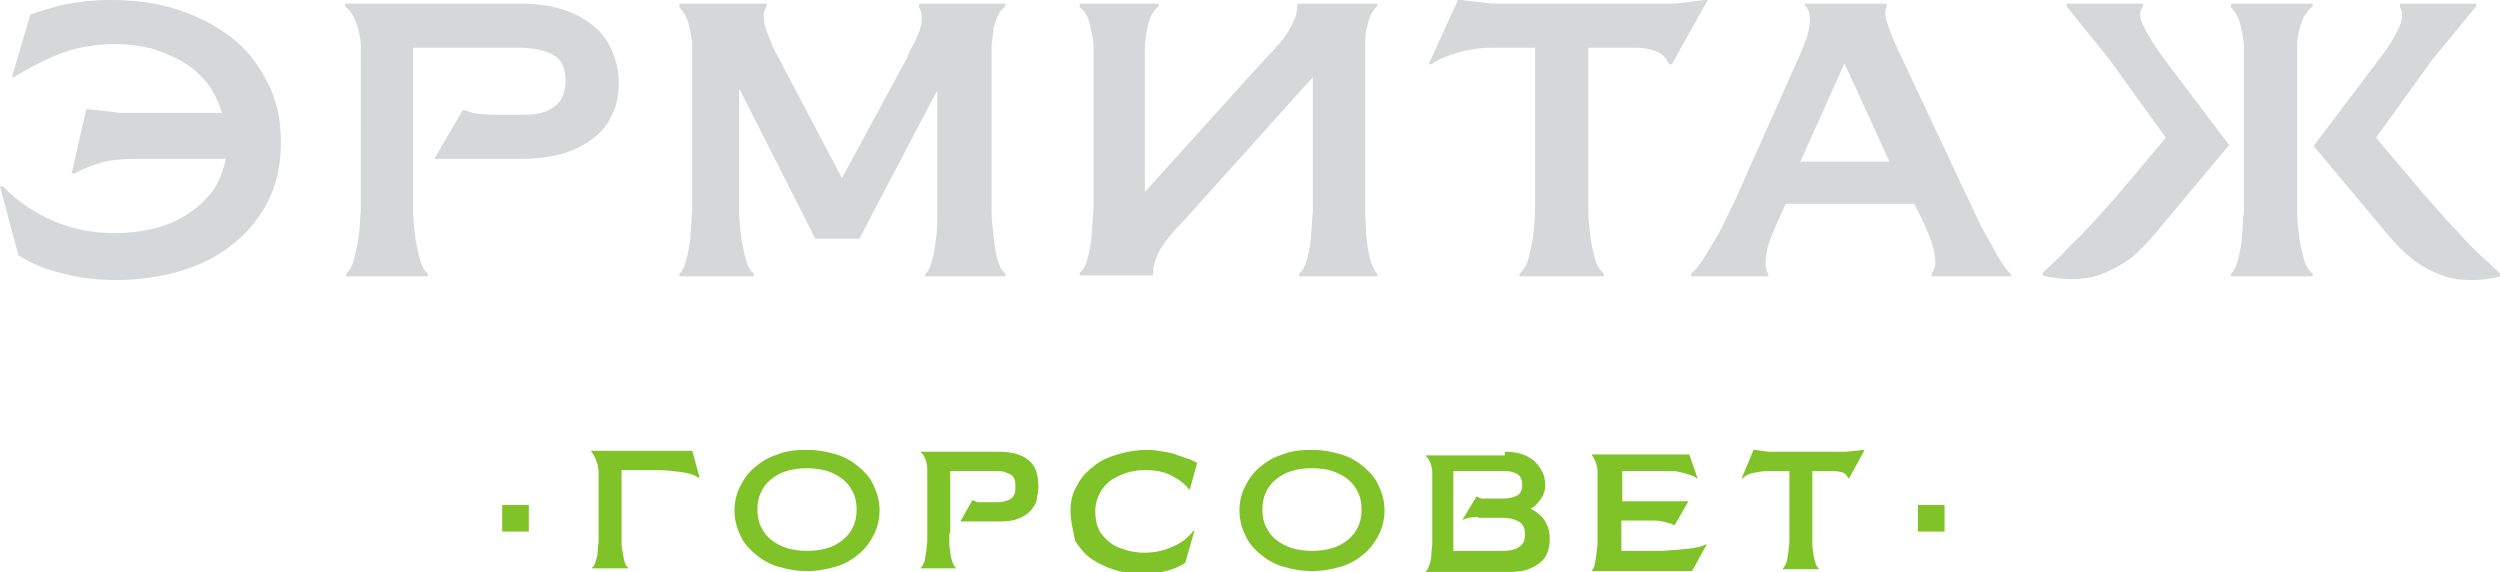 <svg version="1.1"
                                 xmlns="http://www.w3.org/2000/svg"
                                 x="0px" y="0px" width="272.3px" height="62.3px" viewBox="0 0 272.3 62.3" enable-background="new 0 0 272.3 62.3"
                                 xml:space="preserve">
<defs>
</defs>
                                <g>
                                    <g>
                                        <path fill="#D6D7D8" d="M9.4,11.9h0.3l3.4,0.4h11.1c-0.4-1.2-0.9-2.3-1.6-3.2c-0.7-0.9-1.6-1.7-2.6-2.3c-1-0.6-2.2-1.1-3.4-1.5
			c-1.3-0.3-2.6-0.5-4-0.5c-2,0-3.9,0.3-5.7,0.9C5.1,6.4,3.3,7.3,1.5,8.4H1.3l2-6.8c1-0.4,2.2-0.7,3.6-1.1C8.4,0.2,10.1,0,12.1,0
			c2.5,0,4.9,0.3,7.1,1c2.2,0.7,4.2,1.7,5.9,3c1.7,1.3,3,2.9,4,4.9c1,1.9,1.5,4.1,1.5,6.6c0,2.5-0.5,4.7-1.5,6.6
			c-1,1.9-2.3,3.4-4,4.7c-1.7,1.3-3.6,2.2-5.7,2.8c-2.2,0.6-4.4,0.9-6.7,0.9c-2,0-3.9-0.2-5.8-0.7c-1.8-0.4-3.5-1.1-4.9-2L0,20.3
			h0.3c1.7,1.7,3.5,2.9,5.6,3.8c2.1,0.9,4.3,1.3,6.7,1.3c1.4,0,2.8-0.2,4.1-0.5c1.3-0.3,2.5-0.8,3.6-1.5c1.1-0.7,2-1.5,2.8-2.5
			c0.7-1,1.2-2.2,1.5-3.6H15c-1.5,0-2.9,0.1-3.9,0.4C10,18,9,18.4,8.1,18.9H7.8L9.4,11.9z"/>
                                        <path fill="#D6D7D8" d="M50.4,12h0.3c0.4,0.2,0.8,0.3,1.3,0.4c0.5,0,1,0.1,1.4,0.1h3.8c1.4,0,2.4-0.3,3.2-0.9
			c0.8-0.6,1.2-1.5,1.2-2.8c0-1.3-0.4-2.3-1.3-2.8s-2.1-0.8-3.6-0.8H45v15.9c0,0.4,0,1,0,1.9c0,0.8,0.1,1.7,0.2,2.6
			c0.1,0.9,0.3,1.7,0.5,2.5s0.5,1.4,0.9,1.7v0.3h-8.9v-0.3c0.4-0.3,0.7-0.9,0.9-1.7s0.4-1.7,0.5-2.5c0.1-0.9,0.1-1.8,0.2-2.6
			c0-0.8,0-1.4,0-1.9V6.4c0-0.4,0-0.9,0-1.4c0-0.5-0.1-1-0.2-1.5c-0.1-0.5-0.3-1-0.5-1.5C38.3,1.4,38,1,37.6,0.7V0.4h19.2
			c1.6,0,3.1,0.2,4.4,0.6c1.3,0.4,2.4,1,3.3,1.7c0.9,0.7,1.6,1.6,2.1,2.7c0.5,1.1,0.8,2.3,0.8,3.6c0,1.3-0.2,2.4-0.7,3.4
			c-0.4,1-1.1,1.9-2,2.6c-0.9,0.7-2,1.3-3.3,1.7c-1.3,0.4-2.9,0.6-4.6,0.6h-9.5L50.4,12z"/>
                                        <path fill="#D6D7D8" d="M109.5,0.4v0.3c-0.4,0.3-0.7,0.7-0.9,1.2c-0.2,0.5-0.4,1-0.4,1.5c-0.1,0.5-0.1,1-0.2,1.5c0,0.5,0,1,0,1.4
			v14.8c0,0.4,0,1,0,1.9c0,0.8,0.1,1.7,0.2,2.6c0.1,0.9,0.2,1.7,0.4,2.5c0.2,0.8,0.5,1.4,0.9,1.7v0.3h-8.7v-0.3
			c0.4-0.3,0.6-0.9,0.8-1.7c0.2-0.8,0.3-1.7,0.4-2.5c0.1-0.9,0.1-1.8,0.1-2.6c0-0.8,0-1.4,0-1.9V10h-0.1l-8.4,16h-4.8L80.6,9.8h-0.1
			v11.3c0,0.4,0,1,0,1.9c0,0.8,0.1,1.7,0.2,2.6c0.1,0.9,0.3,1.7,0.5,2.5c0.2,0.8,0.5,1.4,0.9,1.7v0.3h-8.1v-0.3
			c0.4-0.3,0.6-0.9,0.8-1.7c0.2-0.8,0.4-1.7,0.4-2.5c0.1-0.9,0.1-1.8,0.2-2.6c0-0.8,0-1.4,0-1.9V6.4c0-0.4,0-0.9,0-1.4
			c0-0.5-0.1-1-0.2-1.5c-0.1-0.5-0.2-1-0.4-1.5c-0.2-0.5-0.5-0.9-0.8-1.2V0.4h9.5v0.3c-0.2,0.3-0.4,0.7-0.3,1.2c0,0.5,0.1,1,0.3,1.5
			c0.2,0.5,0.4,1,0.6,1.5c0.2,0.5,0.5,1,0.7,1.4l6.9,13.1l7.1-13.1C98.9,6,99.1,5.5,99.4,5c0.3-0.5,0.5-1,0.7-1.5
			c0.2-0.5,0.3-1,0.3-1.5c0-0.5-0.1-0.9-0.3-1.2V0.4H109.5z"/>
                                        <path fill="#D6D7D8" d="M119.1,6.4c0-0.4,0-0.9,0-1.4c0-0.5-0.1-1-0.2-1.5c-0.1-0.5-0.2-1-0.4-1.5c-0.2-0.5-0.5-0.9-0.9-1.2V0.4
			h8.6v0.3c-0.4,0.3-0.7,0.7-0.9,1.2c-0.2,0.5-0.3,1-0.4,1.5c-0.1,0.5-0.1,1-0.2,1.5c0,0.5,0,1,0,1.4v14.6l13.2-14.6
			c0.4-0.4,0.8-0.8,1.2-1.3c0.4-0.4,0.8-0.9,1.1-1.4c0.3-0.5,0.6-1,0.8-1.5c0.2-0.5,0.3-1,0.3-1.6V0.4h8.7v0.3
			c-0.4,0.3-0.6,0.7-0.8,1.2c-0.2,0.5-0.3,1-0.4,1.5c-0.1,0.5-0.1,1-0.1,1.5c0,0.5,0,1,0,1.4v14.8c0,0.4,0,1,0,1.9
			c0,0.8,0.1,1.7,0.1,2.6c0.1,0.9,0.2,1.7,0.4,2.5c0.2,0.8,0.5,1.4,0.8,1.7v0.3h-8.5v-0.3c0.4-0.3,0.7-0.9,0.9-1.7
			c0.2-0.8,0.4-1.7,0.4-2.5c0.1-0.9,0.1-1.8,0.2-2.6c0-0.8,0-1.4,0-1.9V8.4l-14.3,15.9c-0.4,0.4-0.8,0.8-1.1,1.2
			c-0.4,0.4-0.7,0.9-1,1.3c-0.3,0.4-0.5,0.9-0.7,1.4c-0.2,0.5-0.3,1-0.3,1.5v0.3h-8v-0.3c0.4-0.3,0.7-0.9,0.9-1.7
			c0.2-0.8,0.4-1.7,0.4-2.5c0.1-0.9,0.1-1.8,0.2-2.6c0-0.8,0-1.4,0-1.9V6.4z"/>
                                        <path fill="#D6D7D8" d="M158.8,0h0.3l3.4,0.4h19.9l3.3-0.4h0.3l-3.9,7h-0.3c-0.2-0.5-0.6-1-1.2-1.3c-0.6-0.3-1.4-0.5-2.4-0.5H173
			v15.9c0,0.4,0,1,0,1.9c0,0.8,0.1,1.7,0.2,2.6c0.1,0.9,0.3,1.7,0.5,2.5c0.2,0.8,0.6,1.4,1,1.7v0.3h-9.2v-0.3c0.4-0.3,0.8-0.9,1-1.7
			c0.2-0.8,0.4-1.7,0.5-2.5c0.1-0.9,0.2-1.8,0.2-2.6c0-0.8,0-1.4,0-1.9V5.2h-4.8c-1.2,0-2.4,0.2-3.5,0.5c-1.1,0.3-2.1,0.7-3,1.3
			h-0.3L158.8,0z"/>
                                        <path fill="#D6D7D8" d="M184.2,30.1v-0.3c0.4-0.3,0.9-0.9,1.4-1.7s1-1.7,1.5-2.5c0.5-0.9,0.9-1.8,1.3-2.6c0.4-0.8,0.7-1.4,0.9-1.9
			l6.6-14.8c0.2-0.4,0.4-0.9,0.6-1.4c0.2-0.5,0.4-1,0.5-1.6c0.1-0.5,0.2-1,0.1-1.5c0-0.5-0.2-0.9-0.5-1.2V0.4h8.9v0.3
			c-0.2,0.4-0.2,0.9,0,1.6c0.2,0.7,0.5,1.5,0.9,2.4l7.7,16.4c0.2,0.4,0.5,1,0.9,1.9c0.4,0.8,0.8,1.7,1.3,2.6c0.5,0.9,1,1.7,1.4,2.5
			c0.5,0.8,0.9,1.4,1.3,1.7v0.3h-8.6v-0.3c0.2-0.3,0.4-0.7,0.4-1.2c0-0.5-0.1-0.9-0.2-1.5c-0.1-0.5-0.3-1-0.5-1.5
			c-0.2-0.5-0.4-1-0.6-1.4l-1-2h-14l-0.9,2c-0.2,0.4-0.4,0.9-0.6,1.4c-0.2,0.5-0.4,1-0.5,1.5c-0.1,0.5-0.2,1-0.2,1.5
			c0,0.5,0.1,0.9,0.3,1.2v0.3H184.2z M205.8,17.6l-4.9-10.7l-4.8,10.7H205.8z"/>
                                        <path fill="#D6D7D8" d="M235.9,15l-6.2-8.6l-4.6-5.7V0.4h8.3v0.3C233,1.3,233,2,233.5,2.9c0.4,0.9,1.2,2.1,2.2,3.5l7.1,9.4
			l-8.2,9.8c-0.5,0.6-1.1,1.2-1.7,1.8c-0.6,0.6-1.3,1.1-2,1.5c-0.7,0.4-1.5,0.8-2.4,1.1c-0.9,0.3-1.9,0.4-2.9,0.4
			c-1,0-2-0.1-3.1-0.4v-0.3c0.4-0.4,1-0.9,1.8-1.7c0.8-0.8,1.5-1.6,2.4-2.4c0.8-0.9,1.6-1.7,2.3-2.5c0.7-0.8,1.3-1.4,1.6-1.8
			L235.9,15z M250.2,21.1c0,0.4,0,1,0,1.9c0,0.8,0.1,1.7,0.2,2.6c0.1,0.9,0.3,1.7,0.5,2.5c0.2,0.8,0.6,1.4,1,1.7v0.3H243v-0.3
			c0.4-0.3,0.6-0.9,0.8-1.7c0.2-0.8,0.4-1.7,0.4-2.5c0.1-0.9,0.1-1.8,0.2-2.6c0-0.8,0-1.4,0-1.9V6.4c0-0.4,0-0.9,0-1.4
			c0-0.5-0.1-1-0.2-1.5c-0.1-0.5-0.2-1-0.4-1.5c-0.2-0.5-0.5-0.9-0.8-1.2V0.4h8.9v0.3c-0.4,0.3-0.7,0.7-1,1.2
			c-0.2,0.5-0.4,1-0.5,1.5c-0.1,0.5-0.2,1-0.2,1.5c0,0.5,0,1,0,1.4V21.1z M264.2,21.4c0.4,0.4,0.9,1,1.6,1.8
			c0.7,0.8,1.5,1.6,2.3,2.5c0.8,0.9,1.6,1.7,2.4,2.4s1.4,1.3,1.8,1.7v0.3c-1.1,0.3-2.1,0.4-3.1,0.4c-1.1,0-2-0.1-2.9-0.4
			c-0.9-0.3-1.7-0.7-2.4-1.1s-1.4-1-2-1.5c-0.6-0.6-1.2-1.2-1.7-1.8l-8.2-9.8l7.1-9.4c1.1-1.4,1.8-2.6,2.2-3.5
			c0.4-0.9,0.5-1.6,0.1-2.2V0.4h8.3v0.3L265,6.4l-6.2,8.6L264.2,21.4z"/>
                                    </g>
                                    <g>
                                        <path fill="#80C328" d="M67.7,58.1c0,0.2,0,0.5,0,0.8c0,0.4,0,0.7,0.1,1.1s0.1,0.8,0.2,1.1c0.1,0.3,0.2,0.6,0.4,0.7v0.1h-3.9v-0.1
			c0.2-0.1,0.3-0.4,0.4-0.7c0.1-0.3,0.2-0.7,0.2-1.1s0.1-0.8,0.1-1.1c0-0.4,0-0.6,0-0.8v-6c0-0.2,0-0.4,0-0.7c0-0.3-0.1-0.5-0.1-0.8
			c-0.1-0.3-0.2-0.5-0.3-0.8c-0.1-0.2-0.2-0.4-0.4-0.6v-0.1h11l0.8,2.9H76c-0.4-0.3-1.1-0.5-1.9-0.6c-0.8-0.1-1.7-0.2-2.6-0.2h-3.8
			V58.1z"/>
                                        <path fill="#80C328" d="M87.9,49c1.2,0,2.2,0.2,3.2,0.5c1,0.3,1.8,0.8,2.5,1.4c0.7,0.6,1.3,1.3,1.6,2.1c0.4,0.8,0.6,1.7,0.6,2.6
			c0,0.9-0.2,1.8-0.6,2.6c-0.4,0.8-0.9,1.5-1.6,2.1s-1.5,1.1-2.5,1.4s-2,0.5-3.2,0.5c-1.2,0-2.2-0.2-3.2-0.5s-1.8-0.8-2.5-1.4
			s-1.3-1.3-1.6-2.1c-0.4-0.8-0.6-1.7-0.6-2.6c0-0.9,0.2-1.8,0.6-2.6c0.4-0.8,0.9-1.5,1.6-2.1c0.7-0.6,1.5-1.1,2.5-1.4
			C85.6,49.1,86.7,49,87.9,49z M87.9,51c-0.8,0-1.6,0.1-2.2,0.3c-0.7,0.2-1.2,0.5-1.7,0.9c-0.5,0.4-0.9,0.9-1.1,1.4
			c-0.3,0.6-0.4,1.2-0.4,1.9c0,0.7,0.1,1.3,0.4,1.9c0.3,0.6,0.6,1,1.1,1.4s1.1,0.7,1.7,0.9c0.7,0.2,1.4,0.3,2.2,0.3
			c0.8,0,1.6-0.1,2.2-0.3c0.7-0.2,1.2-0.5,1.7-0.9c0.5-0.4,0.9-0.9,1.1-1.4c0.3-0.6,0.4-1.2,0.4-1.9c0-0.7-0.1-1.3-0.4-1.9
			c-0.3-0.6-0.6-1-1.1-1.4c-0.5-0.4-1.1-0.7-1.7-0.9C89.4,51.1,88.7,51,87.9,51z"/>
                                        <path fill="#80C328" d="M103.4,58.1c0,0.2,0,0.5,0,0.8c0,0.4,0,0.7,0.1,1.1c0,0.4,0.1,0.8,0.2,1.1c0.1,0.3,0.2,0.6,0.4,0.7v0.1
			h-3.8v-0.1c0.2-0.1,0.3-0.4,0.4-0.7c0.1-0.3,0.1-0.7,0.2-1.1c0-0.4,0.1-0.8,0.1-1.1c0-0.4,0-0.6,0-0.8v-6.4c0-0.2,0-0.4,0-0.6
			c0-0.2,0-0.4-0.1-0.7c0-0.2-0.1-0.4-0.2-0.6c-0.1-0.2-0.2-0.4-0.4-0.5v-0.1h8.5c1.4,0,2.5,0.3,3.2,0.9c0.8,0.6,1.1,1.6,1.1,2.9
			c0,0.5-0.1,1-0.2,1.5c-0.1,0.5-0.4,0.8-0.7,1.2c-0.3,0.3-0.8,0.6-1.3,0.8c-0.5,0.2-1.2,0.3-1.9,0.3h-4.4l1.3-2.3h0.1
			c0.2,0.1,0.3,0.1,0.5,0.2c0.2,0,0.4,0,0.6,0h1.3c0.4,0,0.8,0,1-0.1c0.3-0.1,0.5-0.1,0.7-0.3c0.2-0.1,0.3-0.3,0.4-0.5
			c0.1-0.2,0.1-0.5,0.1-0.8c0-0.3,0-0.6-0.1-0.8c-0.1-0.2-0.2-0.4-0.4-0.5c-0.2-0.1-0.4-0.2-0.7-0.3c-0.3-0.1-0.6-0.1-1-0.1h-4.9
			V58.1z"/>
                                        <path fill="#80C328" d="M116.6,55.7c0-1.1,0.2-2,0.7-2.8c0.4-0.8,1-1.5,1.8-2.1c0.7-0.6,1.6-1,2.6-1.3c1-0.3,2.1-0.5,3.2-0.5
			c0.7,0,1.3,0.1,1.9,0.2c0.6,0.1,1.1,0.2,1.5,0.4c0.4,0.1,0.8,0.3,1.2,0.4c0.3,0.1,0.6,0.3,0.9,0.4l-0.8,2.9h-0.1
			c-0.5-0.7-1.3-1.2-2.1-1.6c-0.9-0.4-1.8-0.5-2.7-0.5c-0.7,0-1.3,0.1-2,0.3c-0.6,0.2-1.2,0.5-1.7,0.8c-0.5,0.4-0.9,0.8-1.2,1.4
			c-0.3,0.6-0.5,1.2-0.5,2c0,0.7,0.1,1.4,0.4,2c0.3,0.6,0.7,1,1.2,1.4c0.5,0.4,1.1,0.6,1.7,0.8c0.7,0.2,1.3,0.3,2,0.3
			c1.1,0,2.1-0.2,3-0.6c1-0.4,1.8-1,2.4-1.8h0.1l-1,3.5c-0.6,0.4-1.3,0.7-2.1,0.9c-0.8,0.2-1.6,0.3-2.4,0.3c-1.1,0-2.1-0.1-3.1-0.4
			c-1-0.3-1.8-0.7-2.6-1.2c-0.7-0.5-1.3-1.2-1.8-2C116.9,57.8,116.6,56.8,116.6,55.7z"/>
                                        <path fill="#80C328" d="M142.9,49c1.2,0,2.2,0.2,3.2,0.5c1,0.3,1.8,0.8,2.5,1.4c0.7,0.6,1.3,1.3,1.6,2.1c0.4,0.8,0.6,1.7,0.6,2.6
			c0,0.9-0.2,1.8-0.6,2.6s-0.9,1.5-1.6,2.1c-0.7,0.6-1.5,1.1-2.5,1.4c-1,0.3-2,0.5-3.2,0.5c-1.2,0-2.2-0.2-3.2-0.5s-1.8-0.8-2.5-1.4
			c-0.7-0.6-1.3-1.3-1.6-2.1c-0.4-0.8-0.6-1.7-0.6-2.6c0-0.9,0.2-1.8,0.6-2.6c0.4-0.8,0.9-1.5,1.6-2.1c0.7-0.6,1.5-1.1,2.5-1.4
			C140.7,49.1,141.7,49,142.9,49z M142.9,51c-0.8,0-1.6,0.1-2.2,0.3c-0.7,0.2-1.2,0.5-1.7,0.9c-0.5,0.4-0.9,0.9-1.1,1.4
			c-0.3,0.6-0.4,1.2-0.4,1.9c0,0.7,0.1,1.3,0.4,1.9c0.3,0.6,0.6,1,1.1,1.4s1.1,0.7,1.7,0.9c0.7,0.2,1.4,0.3,2.2,0.3s1.6-0.1,2.2-0.3
			c0.7-0.2,1.2-0.5,1.7-0.9s0.9-0.9,1.1-1.4c0.3-0.6,0.4-1.2,0.4-1.9c0-0.7-0.1-1.3-0.4-1.9c-0.3-0.6-0.6-1-1.1-1.4
			c-0.5-0.4-1.1-0.7-1.7-0.9S143.7,51,142.9,51z"/>
                                        <path fill="#80C328" d="M163.9,49.2c0.8,0,1.4,0.1,2,0.3c0.5,0.2,1,0.5,1.3,0.8c0.3,0.3,0.6,0.7,0.8,1.1c0.2,0.4,0.3,0.9,0.3,1.3
			c0,0.3,0,0.6-0.1,0.9s-0.2,0.5-0.4,0.8c-0.2,0.2-0.3,0.4-0.5,0.6c-0.2,0.2-0.4,0.3-0.6,0.4c0.3,0.1,0.5,0.3,0.8,0.5
			c0.2,0.2,0.5,0.4,0.6,0.6c0.2,0.2,0.3,0.5,0.5,0.9c0.1,0.3,0.2,0.8,0.2,1.3c0,0.6-0.1,1.1-0.3,1.6c-0.2,0.5-0.5,0.8-0.9,1.1
			c-0.4,0.3-0.9,0.5-1.4,0.7c-0.5,0.1-1.1,0.2-1.7,0.2h-9.2v-0.1c0.2-0.1,0.3-0.4,0.4-0.7c0.1-0.3,0.2-0.7,0.2-1.1
			c0-0.4,0.1-0.8,0.1-1.1c0-0.4,0-0.6,0-0.8v-6.4c0-0.2,0-0.4,0-0.6c0-0.2,0-0.5-0.1-0.7c0-0.2-0.1-0.4-0.2-0.6
			c-0.1-0.2-0.2-0.4-0.4-0.5v-0.1H163.9z M161,56.3c-0.7,0-1.2,0.1-1.6,0.3h-0.1l1.5-2.5h0.1c0.2,0.1,0.3,0.2,0.5,0.2
			c0.2,0,0.4,0,0.6,0h1.8c0.5,0,1-0.1,1.4-0.3c0.4-0.2,0.6-0.6,0.6-1.2s-0.2-1-0.6-1.2c-0.4-0.2-0.8-0.3-1.4-0.3h-5.5V60h5.3
			c0.8,0,1.4-0.1,1.8-0.4c0.5-0.3,0.7-0.7,0.7-1.4c0-0.7-0.2-1.1-0.7-1.4c-0.5-0.3-1.1-0.4-1.8-0.4H161z"/>
                                        <path fill="#80C328" d="M184.9,52.1h-0.1c-0.2-0.2-0.5-0.3-0.8-0.4s-0.7-0.2-1.1-0.3c-0.4-0.1-0.8-0.1-1.3-0.1c-0.4,0-0.9,0-1.3,0
			h-3.6v3.3h7.2l-1.5,2.6h-0.1c-0.1-0.1-0.3-0.2-0.5-0.2c-0.2-0.1-0.4-0.1-0.7-0.2c-0.2,0-0.5-0.1-0.8-0.1c-0.3,0-0.5,0-0.8,0h-2.9
			V60h2.9c0.4,0,0.8,0,1.4,0c0.6,0,1.1-0.1,1.7-0.1c0.6-0.1,1.2-0.1,1.8-0.2c0.6-0.1,1-0.2,1.4-0.4h0.1l-1.6,2.9h-10.9v-0.1
			c0.1-0.1,0.3-0.4,0.3-0.7c0.1-0.3,0.1-0.7,0.2-1.1c0-0.4,0.1-0.8,0.1-1.1c0-0.4,0-0.6,0-0.8v-6.4c0-0.2,0-0.4,0-0.6
			c0-0.2,0-0.5-0.1-0.7c0-0.2-0.1-0.4-0.2-0.6c-0.1-0.2-0.2-0.4-0.3-0.5v-0.1h10.6L184.9,52.1z"/>
                                        <path fill="#80C328" d="M191,49h0.1l1.5,0.2h8.5l1.9-0.2h0.1l-1.7,3.1h-0.1c-0.1-0.3-0.3-0.5-0.5-0.6c-0.3-0.1-0.7-0.2-1.1-0.2
			h-2.3v6.9c0,0.2,0,0.5,0,0.8c0,0.4,0,0.7,0.1,1.1c0,0.4,0.1,0.7,0.2,1.1c0.1,0.3,0.2,0.6,0.4,0.7v0.1h-3.9v-0.1
			c0.2-0.2,0.3-0.4,0.4-0.7c0.1-0.3,0.1-0.7,0.2-1.1c0-0.4,0.1-0.8,0.1-1.1c0-0.4,0-0.6,0-0.8v-6.9h-2.3c-0.5,0-1.1,0.1-1.6,0.2
			c-0.5,0.1-0.9,0.3-1.2,0.6h-0.1L191,49z"/>
                                    </g>
                                    <rect x="54.7" y="55" fill="#80C328" width="2.9" height="2.9"/>
                                    <rect x="208.9" y="55" fill="#80C328" width="2.9" height="2.9"/>
                                </g>
</svg>